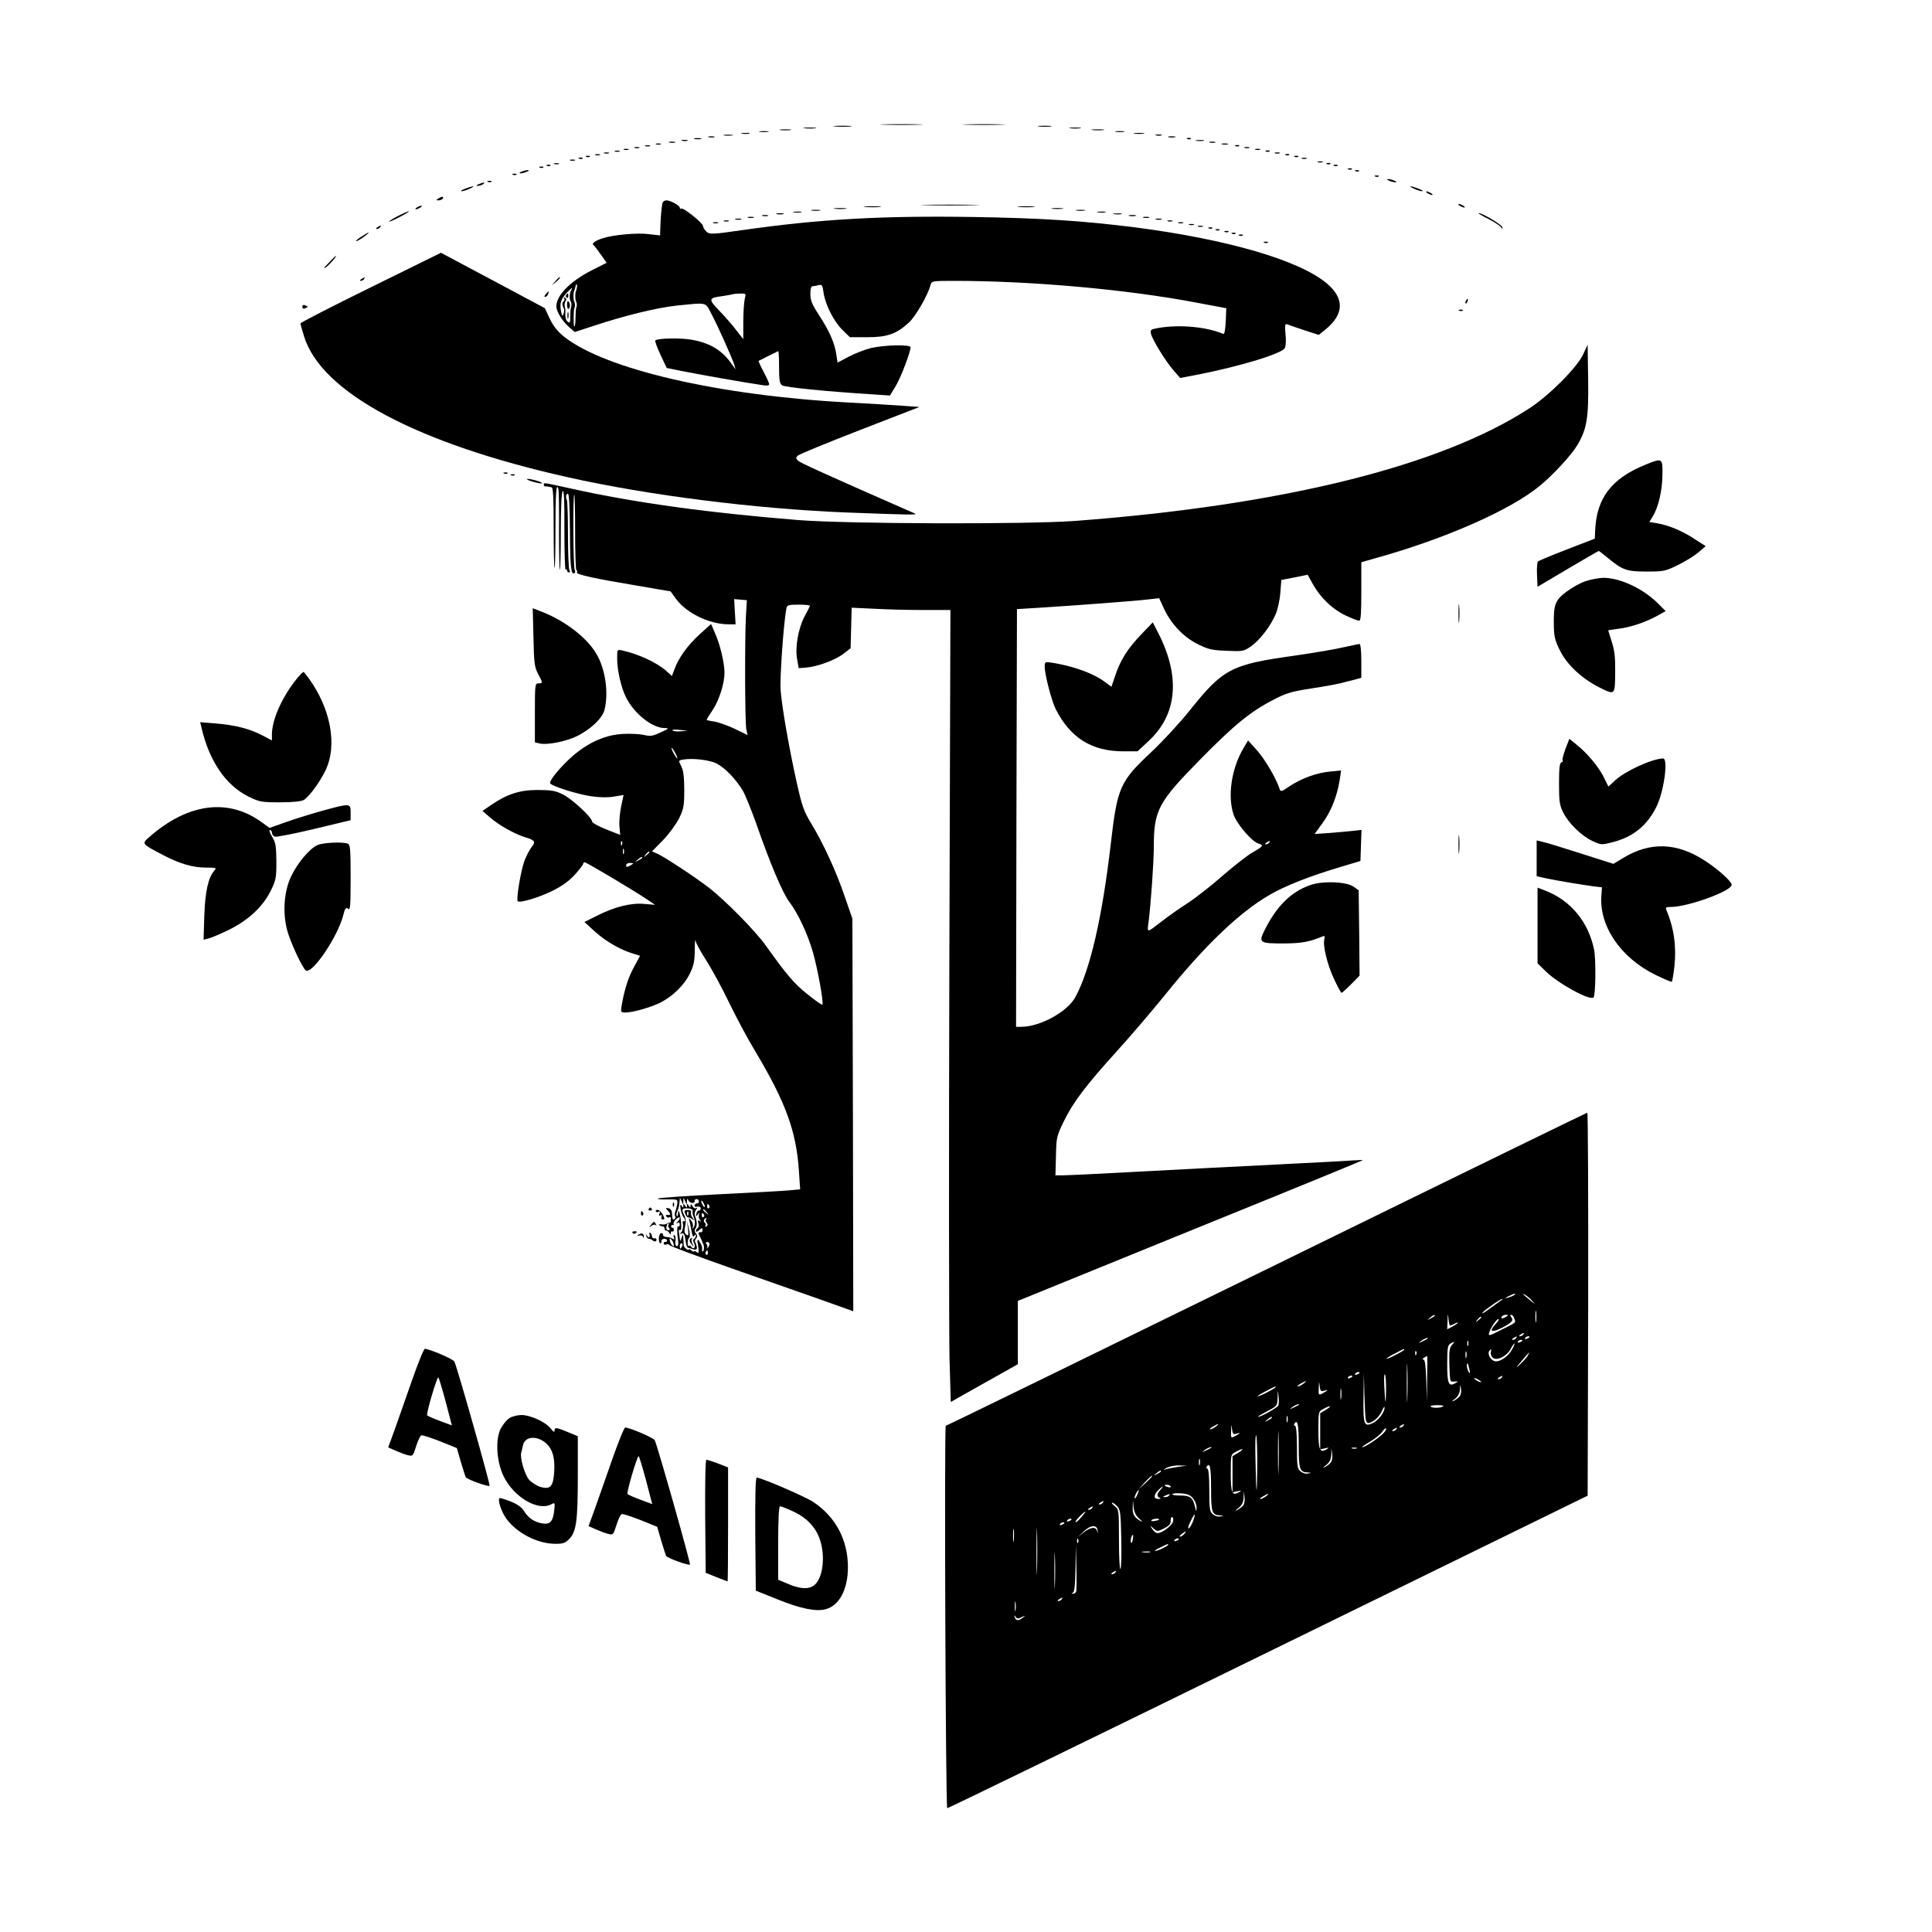 <?xml version="1.0" standalone="no"?>
<!DOCTYPE svg PUBLIC "-//W3C//DTD SVG 20010904//EN"
 "http://www.w3.org/TR/2001/REC-SVG-20010904/DTD/svg10.dtd">
<svg version="1.0" xmlns="http://www.w3.org/2000/svg"
 width="1080pt" height="1080pt" viewBox="0 0 1080 1080"
 preserveAspectRatio="xMidYMid meet">

<g transform="translate(0,1080) scale(0.1,-0.1)"
fill="#000000" stroke="none">
<path d="M4943 10103 c53 -2 141 -2 195 0 53 1 9 3 -98 3 -107 0 -151 -2 -97
-3z"/>
<path d="M5403 10103 c53 -2 141 -2 195 0 53 1 9 3 -98 3 -107 0 -151 -2 -97
-3z"/>
<path d="M4668 10093 c23 -2 61 -2 85 0 23 2 4 4 -43 4 -47 0 -66 -2 -42 -4z"/>
<path d="M5808 10093 c17 -2 47 -2 65 0 17 2 3 4 -33 4 -36 0 -50 -2 -32 -4z"/>
<path d="M4498 10083 c18 -2 45 -2 60 0 15 2 0 4 -33 4 -33 0 -45 -2 -27 -4z"/>
<path d="M5983 10083 c15 -2 39 -2 55 0 15 2 2 4 -28 4 -30 0 -43 -2 -27 -4z"/>
<path d="M4363 10073 c15 -2 39 -2 55 0 15 2 2 4 -28 4 -30 0 -43 -2 -27 -4z"/>
<path d="M6108 10073 c18 -2 45 -2 60 0 15 2 0 4 -33 4 -33 0 -45 -2 -27 -4z"/>
<path d="M4248 10063 c12 -2 32 -2 45 0 12 2 2 4 -23 4 -25 0 -35 -2 -22 -4z"/>
<path d="M6238 10063 c12 -2 32 -2 45 0 12 2 2 4 -23 4 -25 0 -35 -2 -22 -4z"/>
<path d="M4148 10053 c12 -2 30 -2 40 0 9 3 -1 5 -23 4 -22 0 -30 -2 -17 -4z"/>
<path d="M6343 10053 c15 -2 37 -2 50 0 12 2 0 4 -28 4 -27 0 -38 -2 -22 -4z"/>
<path d="M4048 10043 c12 -2 32 -2 45 0 12 2 2 4 -23 4 -25 0 -35 -2 -22 -4z"/>
<path d="M6463 10043 c9 -2 23 -2 30 0 6 3 -1 5 -18 5 -16 0 -22 -2 -12 -5z"/>
<path d="M3963 10033 c9 -2 23 -2 30 0 6 3 -1 5 -18 5 -16 0 -22 -2 -12 -5z"/>
<path d="M6533 10033 c9 -2 25 -2 35 0 9 3 1 5 -18 5 -19 0 -27 -2 -17 -5z"/>
<path d="M3883 10023 c9 -2 25 -2 35 0 9 3 1 5 -18 5 -19 0 -27 -2 -17 -5z"/>
<path d="M6638 10023 c7 -3 16 -2 19 1 4 3 -2 6 -13 5 -11 0 -14 -3 -6 -6z"/>
<path d="M3813 10013 c9 -2 23 -2 30 0 6 3 -1 5 -18 5 -16 0 -22 -2 -12 -5z"/>
<path d="M6688 10013 c12 -2 30 -2 40 0 9 3 -1 5 -23 4 -22 0 -30 -2 -17 -4z"/>
<path d="M3743 10003 c9 -2 23 -2 30 0 6 3 -1 5 -18 5 -16 0 -22 -2 -12 -5z"/>
<path d="M6763 10003 c9 -2 23 -2 30 0 6 3 -1 5 -18 5 -16 0 -22 -2 -12 -5z"/>
<path d="M3668 9993 c6 -2 18 -2 25 0 6 3 1 5 -13 5 -14 0 -19 -2 -12 -5z"/>
<path d="M6833 9993 c9 -2 23 -2 30 0 6 3 -1 5 -18 5 -16 0 -22 -2 -12 -5z"/>
<path d="M3608 9983 c6 -2 18 -2 25 0 6 3 1 5 -13 5 -14 0 -19 -2 -12 -5z"/>
<path d="M6908 9983 c7 -3 16 -2 19 1 4 3 -2 6 -13 5 -11 0 -14 -3 -6 -6z"/>
<path d="M3548 9973 c6 -2 18 -2 25 0 6 3 1 5 -13 5 -14 0 -19 -2 -12 -5z"/>
<path d="M6958 9973 c6 -2 18 -2 25 0 6 3 1 5 -13 5 -14 0 -19 -2 -12 -5z"/>
<path d="M3488 9963 c6 -2 18 -2 25 0 6 3 1 5 -13 5 -14 0 -19 -2 -12 -5z"/>
<path d="M7018 9963 c6 -2 18 -2 25 0 6 3 1 5 -13 5 -14 0 -19 -2 -12 -5z"/>
<path d="M3438 9953 c6 -2 18 -2 25 0 6 3 1 5 -13 5 -14 0 -19 -2 -12 -5z"/>
<path d="M7078 9953 c7 -3 16 -2 19 1 4 3 -2 6 -13 5 -11 0 -14 -3 -6 -6z"/>
<path d="M3378 9943 c6 -2 18 -2 25 0 6 3 1 5 -13 5 -14 0 -19 -2 -12 -5z"/>
<path d="M7128 9943 c6 -2 18 -2 25 0 6 3 1 5 -13 5 -14 0 -19 -2 -12 -5z"/>
<path d="M3328 9933 c6 -2 18 -2 25 0 6 3 1 5 -13 5 -14 0 -19 -2 -12 -5z"/>
<path d="M7188 9933 c7 -3 16 -2 19 1 4 3 -2 6 -13 5 -11 0 -14 -3 -6 -6z"/>
<path d="M3278 9923 c7 -3 16 -2 19 1 4 3 -2 6 -13 5 -11 0 -14 -3 -6 -6z"/>
<path d="M7238 9923 c7 -3 16 -2 19 1 4 3 -2 6 -13 5 -11 0 -14 -3 -6 -6z"/>
<path d="M3238 9913 c7 -3 16 -2 19 1 4 3 -2 6 -13 5 -11 0 -14 -3 -6 -6z"/>
<path d="M7278 9913 c6 -2 18 -2 25 0 6 3 1 5 -13 5 -14 0 -19 -2 -12 -5z"/>
<path d="M3188 9903 c6 -2 18 -2 25 0 6 3 1 5 -13 5 -14 0 -19 -2 -12 -5z"/>
<path d="M7368 9893 c6 -2 18 -2 25 0 6 3 1 5 -13 5 -14 0 -19 -2 -12 -5z"/>
<path d="M3098 9883 c6 -2 18 -2 25 0 6 3 1 5 -13 5 -14 0 -19 -2 -12 -5z"/>
<path d="M7418 9883 c7 -3 16 -2 19 1 4 3 -2 6 -13 5 -11 0 -14 -3 -6 -6z"/>
<path d="M3058 9873 c7 -3 16 -2 19 1 4 3 -2 6 -13 5 -11 0 -14 -3 -6 -6z"/>
<path d="M7458 9873 c7 -3 16 -2 19 1 4 3 -2 6 -13 5 -11 0 -14 -3 -6 -6z"/>
<path d="M3018 9863 c7 -3 16 -2 19 1 4 3 -2 6 -13 5 -11 0 -14 -3 -6 -6z"/>
<path d="M7538 9853 c7 -3 16 -2 19 1 4 3 -2 6 -13 5 -11 0 -14 -3 -6 -6z"/>
<path d="M2915 9840 c-13 -5 -14 -9 -5 -9 8 0 24 4 35 9 13 5 14 9 5 9 -8 0
-24 -4 -35 -9z"/>
<path d="M7578 9843 c7 -3 16 -2 19 1 4 3 -2 6 -13 5 -11 0 -14 -3 -6 -6z"/>
<path d="M2868 9823 c7 -3 16 -2 19 1 4 3 -2 6 -13 5 -11 0 -14 -3 -6 -6z"/>
<path d="M7688 9813 c7 -3 16 -2 19 1 4 3 -2 6 -13 5 -11 0 -14 -3 -6 -6z"/>
<path d="M7765 9790 c11 -5 27 -9 35 -9 9 0 8 4 -5 9 -11 5 -27 9 -35 9 -9 0
-8 -4 5 -9z"/>
<path d="M2728 9783 c7 -3 16 -2 19 1 4 3 -2 6 -13 5 -11 0 -14 -3 -6 -6z"/>
<path d="M2675 9770 c-13 -6 -15 -9 -5 -9 8 0 22 4 30 9 18 12 2 12 -25 0z"/>
<path d="M2600 9745 c-19 -7 -28 -14 -20 -14 8 0 29 6 45 14 39 17 21 18 -25
0z"/>
<path d="M7905 9745 c17 -8 37 -14 45 -14 8 0 -1 7 -20 14 -46 18 -64 17 -25
0z"/>
<path d="M7980 9720 c8 -5 20 -10 25 -10 6 0 3 5 -5 10 -8 5 -19 10 -25 10 -5
0 -3 -5 5 -10z"/>
<path d="M2450 9690 c-13 -8 -13 -10 2 -10 9 0 20 5 23 10 8 13 -5 13 -25 0z"/>
<path d="M3704 9667 c-5 -14 -12 -89 -13 -148 l-1 -35 -62 7 c-66 9 -203 -4
-259 -23 -41 -13 -63 -29 -52 -37 4 -3 23 -27 41 -53 l33 -47 -81 -41 c-121
-61 -200 -141 -200 -202 0 -30 35 -86 73 -118 l30 -26 101 33 c181 60 359 103
471 115 173 17 156 21 192 -47 36 -67 116 -247 128 -285 l7 -25 -18 25 c-55
80 -119 120 -222 140 -59 12 -196 10 -209 -3 -3 -4 10 -39 29 -80 l35 -74 79
-16 c77 -16 382 -70 457 -80 22 -4 37 -2 37 5 0 5 -14 37 -31 69 -18 33 -30
60 -28 62 2 1 27 13 54 27 28 13 52 26 55 27 3 2 5 -38 5 -88 0 -74 3 -93 17
-103 15 -11 243 -34 513 -51 l90 -6 32 53 c29 48 83 190 83 217 0 16 -144 13
-219 -4 -36 -9 -93 -31 -127 -49 l-62 -33 -7 46 c-9 64 -40 133 -97 220 -39
60 -48 82 -48 117 0 29 4 44 13 44 6 0 22 3 33 6 19 5 22 0 28 -43 10 -67 57
-160 106 -208 l41 -40 97 0 c112 0 162 18 231 80 38 34 109 156 123 213 6 21
10 22 130 22 436 0 970 -48 1358 -122 l165 -31 -3 -74 c-3 -52 -7 -73 -15 -69
-92 39 -243 53 -360 33 -45 -8 -48 -10 -43 -33 9 -35 80 -151 125 -203 l38
-44 89 17 c239 46 480 119 496 150 6 11 8 44 4 79 -4 45 -3 58 7 55 6 -3 49
-17 95 -33 l84 -27 36 29 c105 85 109 173 11 257 -153 131 -559 249 -1081 316
-288 36 -519 51 -898 57 -509 8 -862 -12 -1288 -73 -175 -25 -184 -25 -203 -9
-10 10 -19 24 -19 31 0 17 -110 105 -122 98 -4 -3 -8 -1 -8 5 0 12 -52 41 -75
41 -9 0 -18 -6 -21 -13z m-479 -474 c-2 -10 -4 -19 -5 -20 -6 -7 -5 -49 0 -58
6 -9 6 -31 0 -37 -1 -2 -2 -26 -3 -55 0 -29 -3 -50 -7 -48 -5 3 -4 96 1 103 5
7 4 28 -1 37 -6 9 -6 48 0 60 1 3 4 10 5 15 1 6 3 12 4 15 3 14 9 3 6 -12z
m-32 -15 c-10 -16 -11 -50 -3 -63 6 -9 6 -23 0 -42 -1 -5 -2 -25 -2 -46 0 -31
-3 -35 -15 -25 -8 6 -13 23 -13 37 1 14 1 29 0 34 -6 19 -5 33 2 44 6 7 4 14
-3 19 -7 4 -9 3 -5 -4 3 -6 2 -13 -3 -16 -10 -6 -9 -24 1 -41 3 -5 2 -19 -2
-30 -6 -16 -8 -13 -14 16 -8 44 -1 65 32 102 27 29 38 35 25 15z m970 -50 c-4
-18 -8 -76 -8 -129 l0 -95 -39 50 c-21 28 -64 77 -95 109 -63 65 -61 72 19 82
25 4 50 8 55 10 6 2 25 4 43 4 33 1 33 0 25 -31z"/>
<path d="M3165 9151 c-3 -5 -2 -12 3 -15 5 -3 9 1 9 9 0 17 -3 19 -12 6z"/>
<path d="M3170 9096 c0 -15 4 -25 9 -22 10 7 9 31 -2 42 -4 4 -7 -5 -7 -20z"/>
<path d="M3172 9035 c0 -16 2 -22 5 -12 2 9 2 23 0 30 -3 6 -5 -1 -5 -18z"/>
<path d="M5178 9653 c72 -2 192 -2 265 0 72 1 13 3 -133 3 -146 0 -205 -2
-132 -3z"/>
<path d="M8160 9650 c8 -5 20 -10 25 -10 6 0 3 5 -5 10 -8 5 -19 10 -25 10 -5
0 -3 -5 5 -10z"/>
<path d="M2330 9640 c-8 -5 -10 -10 -5 -10 6 0 17 5 25 10 8 5 11 10 5 10 -5
0 -17 -5 -25 -10z"/>
<path d="M4838 9643 c23 -2 59 -2 80 0 20 2 1 4 -43 4 -44 0 -61 -2 -37 -4z"/>
<path d="M5698 9643 c23 -2 59 -2 80 0 20 2 1 4 -43 4 -44 0 -61 -2 -37 -4z"/>
<path d="M4668 9633 c18 -2 45 -2 60 0 15 2 0 4 -33 4 -33 0 -45 -2 -27 -4z"/>
<path d="M5883 9633 c15 -2 39 -2 55 0 15 2 2 4 -28 4 -30 0 -43 -2 -27 -4z"/>
<path d="M4538 9623 c12 -2 32 -2 45 0 12 2 2 4 -23 4 -25 0 -35 -2 -22 -4z"/>
<path d="M6018 9623 c12 -2 32 -2 45 0 12 2 2 4 -23 4 -25 0 -35 -2 -22 -4z"/>
<path d="M2220 9590 c-30 -16 -50 -29 -45 -29 6 0 35 13 65 29 30 16 51 29 45
29 -5 0 -35 -13 -65 -29z"/>
<path d="M4438 9613 c12 -2 30 -2 40 0 9 3 -1 5 -23 4 -22 0 -30 -2 -17 -4z"/>
<path d="M6138 9613 c12 -2 30 -2 40 0 9 3 -1 5 -23 4 -22 0 -30 -2 -17 -4z"/>
<path d="M4343 9603 c9 -2 25 -2 35 0 9 3 1 5 -18 5 -19 0 -27 -2 -17 -5z"/>
<path d="M6228 9603 c12 -2 30 -2 40 0 9 3 -1 5 -23 4 -22 0 -30 -2 -17 -4z"/>
<path d="M8315 9579 c33 -17 66 -38 74 -47 10 -14 12 -14 9 -2 -4 15 -113 80
-133 79 -5 0 17 -14 50 -30z"/>
<path d="M4263 9593 c9 -2 23 -2 30 0 6 3 -1 5 -18 5 -16 0 -22 -2 -12 -5z"/>
<path d="M6313 9593 c9 -2 25 -2 35 0 9 3 1 5 -18 5 -19 0 -27 -2 -17 -5z"/>
<path d="M4183 9583 c9 -2 23 -2 30 0 6 3 -1 5 -18 5 -16 0 -22 -2 -12 -5z"/>
<path d="M6393 9583 c9 -2 23 -2 30 0 6 3 -1 5 -18 5 -16 0 -22 -2 -12 -5z"/>
<path d="M4113 9573 c9 -2 23 -2 30 0 6 3 -1 5 -18 5 -16 0 -22 -2 -12 -5z"/>
<path d="M6463 9573 c9 -2 23 -2 30 0 6 3 -1 5 -18 5 -16 0 -22 -2 -12 -5z"/>
<path d="M4048 9563 c6 -2 18 -2 25 0 6 3 1 5 -13 5 -14 0 -19 -2 -12 -5z"/>
<path d="M6528 9563 c6 -2 18 -2 25 0 6 3 1 5 -13 5 -14 0 -19 -2 -12 -5z"/>
<path d="M3988 9553 c6 -2 18 -2 25 0 6 3 1 5 -13 5 -14 0 -19 -2 -12 -5z"/>
<path d="M6588 9553 c6 -2 18 -2 25 0 6 3 1 5 -13 5 -14 0 -19 -2 -12 -5z"/>
<path d="M6648 9543 c6 -2 18 -2 25 0 6 3 1 5 -13 5 -14 0 -19 -2 -12 -5z"/>
<path d="M2110 9530 c-9 -6 -10 -10 -3 -10 6 0 15 5 18 10 8 12 4 12 -15 0z"/>
<path d="M6698 9533 c6 -2 18 -2 25 0 6 3 1 5 -13 5 -14 0 -19 -2 -12 -5z"/>
<path d="M6758 9523 c7 -3 16 -2 19 1 4 3 -2 6 -13 5 -11 0 -14 -3 -6 -6z"/>
<path d="M6798 9513 c7 -3 16 -2 19 1 4 3 -2 6 -13 5 -11 0 -14 -3 -6 -6z"/>
<path d="M6848 9503 c7 -3 16 -2 19 1 4 3 -2 6 -13 5 -11 0 -14 -3 -6 -6z"/>
<path d="M2023 9479 c-35 -22 -46 -37 -15 -20 22 13 58 40 52 41 -3 0 -20 -10
-37 -21z"/>
<path d="M6888 9493 c7 -3 16 -2 19 1 4 3 -2 6 -13 5 -11 0 -14 -3 -6 -6z"/>
<path d="M6928 9483 c7 -3 16 -2 19 1 4 3 -2 6 -13 5 -11 0 -14 -3 -6 -6z"/>
<path d="M7068 9443 c7 -3 16 -2 19 1 4 3 -2 6 -13 5 -11 0 -14 -3 -6 -6z"/>
<path d="M2073 9194 c-216 -106 -393 -197 -393 -202 0 -6 9 -38 20 -73 97
-314 633 -599 1475 -787 449 -101 1053 -177 1560 -197 340 -13 399 -14 380 -6
-513 225 -642 284 -654 296 -13 13 -13 17 -1 28 8 8 165 72 347 143 l333 129
-98 7 c-53 4 -188 12 -300 18 -727 39 -1360 186 -1589 368 -37 30 -60 59 -80
101 l-27 58 -185 99 c-102 54 -233 124 -291 155 l-105 56 -392 -193z"/>
<path d="M1835 9328 c-24 -24 -30 -33 -14 -23 23 17 65 65 56 65 -1 0 -21 -19
-42 -42z"/>
<path d="M2020 9240 c-9 -6 -10 -10 -3 -10 6 0 15 5 18 10 8 12 4 12 -15 0z"/>
<path d="M3104 9228 l-19 -23 23 19 c21 18 27 26 19 26 -2 0 -12 -10 -23 -22z"/>
<path d="M3050 9155 c-7 -9 -8 -15 -2 -15 5 0 12 7 16 15 3 8 4 15 2 15 -2 0
-9 -7 -16 -15z"/>
<path d="M8195 9119 c-4 -6 -5 -12 -2 -15 2 -3 7 2 10 11 7 17 1 20 -8 4z"/>
<path d="M1690 9085 c0 -9 6 -12 15 -9 8 4 15 7 15 9 0 2 -7 5 -15 9 -9 3 -15
0 -15 -9z"/>
<path d="M8158 9063 c7 -3 16 -2 19 1 4 3 -2 6 -13 5 -11 0 -14 -3 -6 -6z"/>
<path d="M8850 8819 c-34 -73 -189 -229 -300 -301 -497 -324 -1383 -543 -2540
-630 -273 -20 -1274 -17 -1550 5 -507 41 -921 98 -1277 178 -152 33 -143 32
-143 19 0 -5 3 -9 7 -9 5 1 11 0 16 -1 4 -1 13 -3 20 -4 9 -1 12 -53 12 -223
0 -122 2 -224 5 -227 3 -2 5 94 5 215 0 201 5 271 17 222 2 -10 4 -115 3 -235
0 -119 2 -215 5 -213 3 2 5 98 5 214 0 132 4 215 10 225 8 10 11 -51 10 -214
0 -126 3 -226 7 -224 5 3 8 0 8 -5 0 -6 5 -11 11 -11 6 0 7 5 2 13 -4 6 -8 95
-8 197 0 102 -3 190 -6 195 -8 16 -5 35 6 35 6 0 10 -76 11 -207 1 -201 6
-249 25 -237 5 3 6 11 2 17 -9 13 -11 417 -3 422 3 2 5 -91 5 -207 0 -115 3
-212 7 -215 5 -2 6 -8 3 -13 -7 -11 103 -35 337 -74 l187 -32 30 -42 c58 -79
187 -142 294 -142 l39 0 -4 70 -4 71 36 -3 35 -3 -5 -85 c-7 -124 -6 -600 2
-637 l7 -32 -74 36 c-41 19 -92 37 -115 40 -22 3 -40 7 -40 9 0 3 16 28 35 57
36 55 65 147 65 207 0 53 -25 159 -52 218 l-23 54 -64 -58 c-67 -61 -119 -133
-141 -196 l-14 -37 -33 30 c-53 46 -154 93 -245 113 -28 6 -28 6 -28 -46 0
-66 23 -166 51 -219 46 -90 146 -169 215 -169 26 0 24 -3 -23 -24 -44 -21 -57
-23 -95 -14 -23 5 -78 8 -122 5 -130 -9 -252 -81 -367 -218 -26 -31 -38 -54
-33 -59 18 -18 154 -60 228 -71 49 -7 93 -8 128 -2 l54 9 -14 -65 c-7 -36 -12
-87 -9 -112 l4 -46 -79 31 c-43 17 -78 37 -78 43 0 23 -114 129 -165 153 -41
20 -65 24 -140 24 -100 0 -171 -23 -261 -85 l-47 -32 44 -38 c50 -43 134 -90
194 -109 56 -17 61 -25 37 -55 -12 -15 -30 -50 -41 -79 -20 -55 -46 -214 -37
-224 12 -11 120 21 196 59 54 27 93 56 124 90 25 28 46 55 46 60 0 5 4 9 8 9
10 0 267 -153 342 -203 l52 -35 -59 5 c-74 7 -164 -15 -262 -64 l-74 -37 57
-52 c60 -55 145 -104 213 -124 l41 -13 -33 -61 c-32 -57 -55 -129 -70 -218 -6
-36 -4 -38 21 -38 41 0 143 29 197 56 69 36 132 97 163 161 22 45 27 69 28
131 0 43 2 66 4 54 2 -13 28 -61 57 -106 30 -46 88 -152 129 -237 41 -85 107
-208 147 -274 171 -286 231 -450 245 -671 l7 -102 -59 -6 c-32 -3 -210 -13
-394 -22 -184 -9 -338 -20 -343 -24 -4 -3 20 -6 53 -5 58 1 59 1 56 -24 -2
-14 -7 -34 -11 -43 -4 -9 -4 -21 -1 -27 4 -5 2 -12 -4 -16 -10 -6 -11 -3 -14
37 0 12 -9 22 -19 24 -18 2 -18 2 -1 -17 16 -17 13 -24 -9 -20 -5 1 -6 -3 -2
-9 3 -6 11 -8 16 -5 5 4 9 1 9 -4 0 -6 0 -14 0 -18 0 -5 -3 -8 -7 -8 -5 0 -12
-3 -18 -6 -5 -4 -18 -5 -28 -3 -11 1 -16 -1 -12 -4 4 -4 12 -7 18 -7 7 0 12
-6 12 -12 0 -7 4 -13 9 -12 5 0 13 -5 17 -13 7 -10 9 -10 9 0 0 7 4 11 8 8 5
-3 9 1 9 9 0 8 -4 13 -8 12 -4 -1 -7 3 -7 8 0 6 4 9 10 7 5 -1 7 2 4 6 -3 5 3
17 14 27 22 20 28 7 8 -14 -10 -11 -10 -13 0 -7 7 5 12 1 12 -9 0 -9 -4 -14
-9 -11 -7 5 -7 -37 0 -81 3 -20 -2 -34 -10 -28 -5 3 -8 16 -5 30 2 13 0 26 -6
30 -6 4 -7 -1 -3 -11 5 -13 3 -15 -8 -8 -8 5 -23 9 -34 9 -11 1 -19 6 -18 11
1 6 -4 11 -10 11 -7 0 -13 -13 -14 -29 0 -15 3 -28 8 -28 5 0 8 5 7 12 -2 7 5
12 15 13 9 0 17 -4 16 -10 -1 -5 -5 -9 -10 -7 -5 1 -9 -3 -9 -9 0 -6 6 -9 14
-6 8 3 16 2 18 -3 2 -5 152 -61 333 -125 182 -64 412 -145 513 -180 l182 -65
-2 1098 -3 1097 -43 124 c-48 141 -119 296 -188 409 -40 67 -51 96 -80 227
-42 189 -82 416 -90 514 -6 65 17 384 32 459 4 20 10 22 70 22 36 0 64 -3 62
-7 -2 -5 -15 -31 -31 -60 -35 -68 -53 -172 -41 -238 l9 -50 40 3 c63 5 162 41
208 76 l42 32 3 113 3 114 127 -6 c70 -4 194 -7 276 -7 l149 0 -6 -1972 c-3
-1085 -2 -2081 1 -2214 l7 -241 188 106 187 105 0 177 0 177 123 50 c67 27
500 203 961 391 462 187 841 343 843 345 2 2 -15 2 -39 0 -24 -2 -225 -13
-448 -24 -223 -11 -571 -29 -773 -40 -203 -11 -388 -20 -413 -20 l-44 0 3 108
c2 103 4 111 43 192 51 106 126 205 294 390 73 80 196 224 274 320 222 276
417 462 584 558 84 49 215 101 380 151 l127 38 3 87 3 87 -43 -5 c-24 -3 -83
-8 -131 -12 l-88 -6 44 61 c47 63 82 151 96 241 l8 53 -61 -6 c-77 -7 -160
-38 -227 -82 -43 -30 -51 -32 -55 -17 -19 59 -81 165 -125 215 l-52 58 -25
-42 c-68 -114 -91 -269 -56 -373 19 -54 104 -153 140 -162 31 -8 25 -16 -39
-52 -28 -17 -101 -74 -162 -127 -60 -53 -148 -122 -195 -153 -47 -30 -112 -76
-145 -102 -87 -67 -83 -67 -74 -2 12 95 29 333 29 419 0 202 24 248 254 482
195 199 286 273 414 339 71 37 100 46 209 63 69 10 143 24 164 29 22 6 57 15
79 20 l40 11 0 94 c0 54 -4 95 -10 95 -5 0 -47 -9 -93 -19 -45 -11 -167 -31
-269 -46 -354 -49 -401 -73 -586 -305 -55 -69 -153 -175 -218 -236 -173 -162
-188 -196 -224 -507 -48 -414 -115 -706 -198 -860 -44 -83 -198 -167 -304
-167 l-28 0 2 1168 3 1167 115 7 c207 13 554 39 617 47 l63 7 29 -63 c40 -84
109 -156 189 -195 56 -28 78 -33 159 -36 90 -4 95 -3 135 24 49 34 109 111
138 178 12 27 24 79 27 121 l6 73 73 14 74 15 30 -54 c43 -76 109 -139 183
-174 34 -16 68 -29 75 -29 9 0 12 39 12 164 l0 163 63 18 c397 109 771 273
937 411 73 60 176 172 207 225 54 91 64 150 61 369 l-3 193 -25 -54z m-5044
-2107 c-21 -2 -42 0 -47 5 -4 4 13 6 39 3 l47 -5 -39 -3z m-31 -122 c9 -16 13
-30 11 -30 -3 0 -12 14 -21 30 -9 17 -13 30 -11 30 3 0 12 -13 21 -30z m231
-58 c47 -24 110 -90 147 -153 14 -24 46 -105 73 -179 80 -230 150 -395 188
-444 47 -62 100 -175 130 -278 26 -90 62 -286 53 -294 -3 -3 -40 23 -83 58
-75 60 -112 103 -233 272 -60 84 -224 250 -316 322 -75 58 -238 166 -285 189
l-35 16 61 62 c33 34 73 89 90 122 26 54 29 70 29 160 0 73 -5 109 -17 132
-16 32 -16 32 11 37 54 9 147 -2 187 -22z m-529 -454 c-3 -8 -6 -5 -6 6 -1 11
2 17 5 13 3 -3 4 -12 1 -19z m3618 12 c-3 -5 -12 -10 -18 -10 -7 0 -6 4 3 10
19 12 23 12 15 0z m-3608 -62 c-3 -7 -5 -2 -5 12 0 14 2 19 5 13 2 -7 2 -19 0
-25z m143 8 c0 -2 -8 -10 -17 -17 -16 -13 -17 -12 -4 4 13 16 21 21 21 13z
m-40 -31 c0 -2 -10 -9 -22 -15 -22 -11 -22 -10 -4 4 21 17 26 19 26 11z m-50
-32 c0 -1 -9 -7 -20 -13 -15 -8 -20 -8 -20 3 0 7 9 13 20 13 11 0 20 -1 20 -3z
m280 -1888 l1 20 9 -20 9 -20 1 20 c1 16 3 17 8 5 8 -17 38 -20 35 -4 -1 6 4
11 11 11 7 0 13 -6 13 -13 0 -7 -5 -12 -10 -11 -5 1 -11 -3 -14 -10 -3 -7 3
-11 15 -8 11 2 19 -2 19 -10 0 -8 -5 -13 -11 -12 -5 1 -11 -7 -13 -18 -4 -17
-2 -18 7 -5 10 13 11 13 7 -1 -3 -9 0 -22 6 -29 9 -10 9 -11 -2 -5 -10 6 -12
2 -7 -13 4 -11 2 -23 -4 -27 -5 -3 -10 -11 -10 -17 0 -6 8 -4 18 5 15 14 19
14 19 3 0 -8 -3 -15 -6 -14 -18 2 -20 -4 -9 -24 7 -13 13 -26 14 -30 1 -5 2
-9 4 -10 7 -9 7 -39 0 -43 -5 -3 -7 3 -5 12 1 10 -3 24 -9 32 -6 8 -10 16 -8
18 1 1 -1 2 -5 1 -5 -2 -6 -7 -4 -13 2 -5 4 -22 6 -38 2 -22 0 -25 -11 -16 -8
6 -14 8 -14 4 0 -4 -7 -2 -15 5 -8 7 -15 9 -15 5 0 -4 -7 -2 -15 5 -8 6 -14
15 -13 18 0 4 -1 21 -2 37 -2 30 -2 30 -10 5 -7 -21 -8 -22 -10 -5 -1 11 -3
28 -5 38 -2 9 1 14 7 11 6 -4 8 12 5 46 -5 50 -17 82 -17 45 0 -10 -3 -16 -6
-12 -4 3 -3 14 1 24 9 20 11 28 14 58 l2 20 9 -20 9 -20 1 20z m120 -30 c0 -5
-5 -3 -10 5 -5 8 -10 20 -10 25 0 6 5 3 10 -5 5 -8 10 -19 10 -25z m25 6 c3
-5 2 -12 -3 -15 -5 -3 -9 1 -9 9 0 17 3 19 12 6z m-14 -38 c13 -16 12 -17 -3
-4 -17 13 -22 21 -14 21 2 0 10 -8 17 -17z m-16 -12 c3 -5 2 -12 -3 -15 -5 -3
-9 1 -9 9 0 17 3 19 12 6z m12 -28 c-4 -3 -2 -12 4 -19 7 -8 6 -14 -2 -20 -7
-4 -9 -3 -5 4 3 6 2 13 -4 17 -10 6 -5 25 7 25 4 0 3 -3 0 -7z m-210 -30 c-4
-3 -2 -11 3 -18 7 -8 5 -12 -4 -12 -8 0 -12 7 -11 16 5 22 4 21 12 21 3 0 3
-3 0 -7z m29 -109 c2 -12 0 -14 -9 -5 -6 6 -12 18 -13 27 -2 12 0 14 9 5 6 -6
12 -18 13 -27z m200 0 c-1 -8 -6 -17 -12 -21 -5 -4 -6 -4 -2 1 4 5 3 14 -2 21
-7 8 -5 12 4 12 8 0 13 -6 12 -13z m-152 -9 c-4 -8 -8 -15 -10 -15 -2 0 -4 7
-4 15 0 8 4 15 10 15 5 0 7 -7 4 -15z m143 -40 c0 -8 -4 -12 -9 -9 -5 3 -6 10
-3 15 9 13 12 11 12 -6z"/>
<path d="M3805 4040 c4 -19 10 -39 16 -44 11 -12 12 -29 0 -22 -4 3 -6 -6 -3
-19 2 -14 -2 -33 -9 -42 -10 -12 -10 -15 -1 -9 14 8 21 -6 26 -50 2 -16 8 -30
15 -30 6 -1 12 -2 14 -4 1 -1 10 -3 19 -5 12 -2 15 3 13 17 -3 12 -7 23 -10
26 -2 3 0 11 6 19 9 10 8 17 -1 28 -8 10 -9 19 -2 28 10 13 9 41 -3 70 -4 10
-2 24 6 34 8 10 9 14 2 10 -7 -4 -16 0 -22 10 -8 14 -10 15 -11 3 0 -13 -1
-13 -10 0 -9 13 -10 13 -10 0 0 -13 -1 -13 -10 0 -9 13 -10 13 -10 0 0 -13 -1
-13 -10 0 -8 11 -9 5 -5 -20z m67 -10 c-2 -7 0 -20 4 -29 11 -25 11 -49 1 -63
-6 -10 -7 -9 -4 4 3 9 -1 24 -9 35 -14 17 -15 17 -10 -2 3 -11 8 -37 12 -58 5
-27 9 -35 15 -25 6 9 9 9 9 1 0 -6 -5 -15 -10 -18 -7 -4 -7 -12 0 -25 11 -20
-3 -39 -15 -20 -4 6 -10 8 -14 6 -10 -7 -9 38 2 45 5 4 4 25 -2 50 l-11 44 6
-44 c4 -37 3 -42 -10 -32 -10 8 -12 21 -6 47 6 24 4 44 -5 61 -17 33 -13 40
22 38 17 -1 27 -7 25 -15z"/>
<path d="M3830 4016 c4 -12 11 -21 16 -21 5 0 16 -4 24 -10 13 -8 13 -7 1 8
-7 9 -11 23 -8 30 3 8 -3 13 -18 13 -19 0 -22 -4 -15 -20z m17 -8 c-3 -8 -6
-5 -6 6 -1 11 2 17 5 13 3 -3 4 -12 1 -19z"/>
<path d="M3856 3871 c-3 -4 1 -17 10 -27 14 -18 15 -18 5 2 -6 12 -7 24 -4 28
3 3 4 6 0 6 -3 0 -8 -4 -11 -9z"/>
<path d="M9200 8203 c-192 -77 -276 -188 -283 -371 l-2 -43 -155 -60 c-85 -33
-158 -63 -163 -68 -4 -4 -7 -38 -5 -74 l3 -67 169 100 c93 55 171 100 173 100
2 0 25 -17 51 -39 82 -68 105 -76 217 -76 96 0 104 2 176 37 41 20 92 52 114
71 l40 34 -64 41 c-69 45 -143 76 -209 87 l-42 7 19 31 c31 51 53 142 54 230
2 97 0 98 -93 60z"/>
<path d="M2818 8153 c7 -3 16 -2 19 1 4 3 -2 6 -13 5 -11 0 -14 -3 -6 -6z"/>
<path d="M2858 8143 c7 -3 16 -2 19 1 4 3 -2 6 -13 5 -11 0 -14 -3 -6 -6z"/>
<path d="M2945 8121 c11 -10 85 -29 85 -22 0 4 -20 12 -45 18 -25 6 -43 8 -40
4z"/>
<path d="M8863 7551 c-28 -9 -76 -36 -107 -59 -63 -48 -72 -71 -70 -190 1 -60
7 -84 33 -136 40 -82 123 -159 222 -209 89 -44 87 -46 88 95 1 70 -4 114 -19
160 -11 34 -20 64 -20 64 0 1 25 5 56 9 68 8 148 35 215 71 l50 28 -38 38
c-84 86 -215 148 -310 148 -26 -1 -71 -9 -100 -19z"/>
<path d="M8153 7370 c0 -47 2 -66 4 -42 2 23 2 61 0 85 -2 23 -4 4 -4 -43z"/>
<path d="M2982 7238 c3 -146 6 -167 26 -205 27 -51 27 -53 2 -53 -19 0 -20 -7
-20 -165 l0 -165 27 -6 c40 -10 147 11 206 40 80 39 147 103 157 151 23 97 3
227 -46 310 -53 90 -173 183 -302 234 l-54 21 4 -162z"/>
<path d="M6379 7253 c-75 -78 -115 -141 -145 -230 l-21 -62 -34 25 c-64 49
-176 90 -296 109 -42 7 -43 6 -43 -22 0 -44 38 -189 61 -236 82 -162 202 -237
379 -237 l79 0 60 56 c161 148 181 357 58 601 l-33 64 -65 -68z"/>
<path d="M1645 6988 c-76 -101 -125 -217 -125 -294 l0 -33 -57 30 c-73 37
-151 56 -259 65 l-85 7 7 -29 c43 -188 136 -324 263 -387 62 -30 72 -32 176
-32 72 0 118 5 133 13 34 20 108 125 132 190 57 150 4 361 -131 525 -3 5 -28
-20 -54 -55z"/>
<path d="M8751 6614 c-11 -31 -19 -60 -16 -64 3 -5 -1 -10 -7 -12 -10 -4 -13
-36 -13 -119 0 -98 3 -120 23 -160 30 -61 101 -130 163 -160 51 -23 51 -23
117 -6 113 30 188 91 241 196 42 82 68 271 38 271 -58 0 -213 -70 -269 -123
l-37 -34 -26 53 c-28 57 -94 136 -154 183 l-38 31 -22 -56z"/>
<path d="M1810 6270 c-58 -16 -150 -44 -204 -63 l-99 -35 -46 33 c-187 135
-412 104 -625 -83 -45 -39 -46 -38 74 -101 95 -50 168 -71 243 -71 56 0 59 -1
45 -17 -34 -39 -51 -116 -56 -252 l-4 -134 28 7 c16 4 66 25 111 47 109 53
192 130 235 217 31 62 33 73 33 167 -1 87 -4 105 -24 138 -13 20 -18 37 -12
37 6 0 11 -7 11 -15 0 -9 7 -18 16 -22 8 -3 107 16 220 43 l204 49 0 43 c0 52
-3 52 -150 12z"/>
<path d="M8153 6080 c0 -47 2 -66 4 -42 2 23 2 61 0 85 -2 23 -4 4 -4 -43z"/>
<path d="M8590 6002 l0 -100 53 -12 c56 -12 194 -35 267 -45 l45 -5 -3 -44
c-14 -171 106 -349 301 -445 49 -24 90 -41 93 -39 2 3 9 41 14 85 12 111 -2
215 -45 316 -6 14 -2 17 26 17 97 1 339 89 339 124 0 19 -78 89 -152 136 -153
100 -303 105 -451 16 l-58 -35 -182 58 c-100 32 -197 62 -214 65 l-33 8 0
-100z"/>
<path d="M1775 6076 c-44 -19 -113 -101 -148 -176 -39 -82 -48 -200 -22 -299
17 -66 86 -214 105 -226 36 -22 181 193 210 313 9 36 14 41 26 32 12 -11 14
13 14 173 0 159 -2 186 -16 191 -28 11 -138 6 -169 -8z"/>
<path d="M7323 5852 c-106 -38 -184 -115 -250 -244 -40 -79 -36 -82 107 -82
96 1 141 9 212 39 13 5 15 2 11 -15 -9 -35 16 -141 54 -222 20 -43 39 -78 42
-78 4 0 28 22 54 48 l47 48 -2 238 -3 239 -26 19 c-39 30 -176 35 -246 10z"/>
<path d="M8595 5626 l0 -211 46 -45 c70 -69 247 -165 267 -146 12 13 14 212 3
268 -32 154 -129 272 -267 327 l-49 19 0 -212z"/>
<path d="M7081 3705 c-982 -481 -1789 -875 -1794 -875 -9 0 -1 -2129 8 -2138
2 -2 808 390 1792 872 l1788 875 3 1070 c1 589 -1 1071 -5 1071 -5 -1 -811
-394 -1792 -875z m1384 -144 c-6 -5 -21 -11 -35 -15 -21 -5 -20 -3 5 9 35 17
42 18 30 6z m100 -33 c19 -22 19 -22 -10 2 -48 40 -51 43 -30 32 11 -6 29 -21
40 -34z m-179 -1 c-10 -7 -39 -28 -65 -47 -25 -19 -40 -27 -33 -17 15 17 101
77 111 76 3 0 -2 -6 -13 -12z m201 -114 c-2 -16 -4 -3 -4 27 0 30 2 43 4 28 2
-16 2 -40 0 -55z m-481 -23 c3 0 14 5 25 10 10 6 19 8 19 6 0 -3 -13 -12 -30
-21 l-30 -16 2 48 c1 44 2 45 5 11 2 -21 6 -38 9 -38z m-86 55 c0 -2 -10 -9
-22 -15 -22 -11 -22 -10 -4 4 21 17 26 19 26 11z m400 -5 c-20 -13 -33 -13
-25 0 3 6 14 10 23 10 15 0 15 -2 2 -10z m45 -11 c8 -25 15 -19 -73 -63 -71
-36 -73 -36 -67 -14 9 29 46 81 52 74 3 -2 -4 -15 -16 -27 -39 -42 -25 -51 32
-23 59 30 70 43 55 61 -7 9 -7 13 0 13 6 0 14 -9 17 -21z m-185 7 c0 -2 -8
-10 -17 -17 -16 -13 -17 -12 -4 4 13 16 21 21 21 13z m235 -96 c-3 -5 -12 -10
-18 -10 -7 0 -6 4 3 10 19 12 23 12 15 0z m-40 -20 c-3 -5 -12 -10 -18 -10 -7
0 -6 4 3 10 19 12 23 12 15 0z m75 6 c0 -2 -7 -7 -16 -10 -8 -3 -12 -2 -9 4 6
10 25 14 25 6z m-571 -10 c-2 -2 -15 -9 -29 -15 -24 -11 -24 -11 -6 3 16 13
49 24 35 12z m228 -38 c-3 -7 -5 -2 -5 12 0 14 2 19 5 13 2 -7 2 -19 0 -25z
m303 28 c0 -2 -7 -7 -16 -10 -8 -3 -12 -2 -9 4 6 10 25 14 25 6z m-394 -25
c-14 -15 -16 -35 -14 -112 3 -94 3 -94 28 -92 22 2 23 1 7 -8 -39 -23 -47 -6
-47 105 0 89 3 107 18 115 25 15 27 13 8 -8z m339 -20 c-19 -38 -62 -71 -92
-71 -28 0 -54 43 -35 62 8 8 10 6 6 -9 -3 -11 2 -25 11 -33 23 -19 79 9 100
50 8 16 18 30 21 30 2 0 -2 -13 -11 -29z m-605 -6 c0 -2 -22 -16 -50 -30 -27
-14 -50 -23 -50 -20 0 2 21 16 48 29 53 28 52 28 52 21z m67 -27 c-3 -8 -6 -5
-6 6 -1 11 2 17 5 13 3 -3 4 -12 1 -19z m280 -15 c-3 -10 -5 -4 -5 12 0 17 2
24 5 18 2 -7 2 -21 0 -30z m-330 -230 c-1 -49 -3 -9 -3 87 0 96 2 136 3 88 2
-49 2 -127 0 -175z m674 240 c-5 -10 -24 -31 -42 -48 -29 -27 -29 -25 7 17 42
51 50 58 35 31z m-563 -130 l-2 -128 -3 118 c-3 83 -7 117 -16 117 -8 0 -6 4
3 10 8 5 16 10 18 10 1 0 1 -57 0 -127z m236 52 c5 -22 4 -26 -4 -15 -5 8 -10
24 -10 34 0 26 6 18 14 -19z m-614 -19 c0 -2 -7 -7 -16 -10 -8 -3 -12 -2 -9 4
6 10 25 14 25 6z m148 -101 c-1 -90 -5 -76 -10 32 -2 40 0 67 4 60 4 -7 7 -48
6 -92z m-113 -162 c4 -16 10 -21 23 -16 28 10 54 36 68 68 7 17 13 24 14 17 0
-26 -34 -71 -64 -86 -51 -25 -56 -11 -54 143 l2 136 3 -120 c2 -66 5 -130 8
-142z m-75 243 c0 -2 -7 -7 -16 -10 -8 -3 -12 -2 -9 4 6 10 25 14 25 6z m835
-6 c-3 -5 -12 -10 -18 -10 -7 0 -6 4 3 10 19 12 23 12 15 0z m-115 -26 c0 -2
-9 0 -20 6 -11 6 -20 13 -20 16 0 2 9 0 20 -6 11 -6 20 -13 20 -16z m-994 -9
c-11 -8 -25 -15 -30 -15 -6 1 0 7 14 15 32 19 40 18 16 0z m117 -39 c26 8 21
2 -10 -15 -22 -11 -23 -10 -21 31 1 38 2 39 5 10 4 -29 7 -32 26 -26z m756
-32 c-7 -8 -22 -20 -33 -25 -13 -6 -11 -2 7 11 18 15 27 32 28 53 2 31 2 31 6
4 3 -16 -1 -35 -8 -43z m-1029 51 c0 -2 -22 -16 -50 -30 -27 -14 -50 -23 -50
-20 0 2 21 16 48 29 53 28 52 28 52 21z m367 -62 c-2 -16 -4 -5 -4 22 0 28 2
40 4 28 2 -13 2 -35 0 -50z m-351 -39 c-5 -13 -97 -65 -113 -64 -4 1 18 14 50
31 57 29 57 30 59 77 1 45 2 45 5 8 3 -21 2 -44 -1 -52z m113 2 c-2 -2 -15 -9
-29 -15 -24 -11 -24 -11 -6 3 16 13 49 24 35 12z m808 -8 c-16 -10 -64 -10
-70 0 -3 4 15 7 38 7 24 0 39 -3 32 -7z m-654 -18 l-33 -20 0 -101 0 -101 28
6 c22 5 24 4 9 -5 -39 -23 -47 -6 -47 105 0 105 0 105 28 120 40 22 52 19 15
-4z m-216 -67 c-3 -10 -5 -4 -5 12 0 17 2 24 5 18 2 -7 2 -21 0 -30z m-87 22
c0 -2 -10 -9 -22 -15 -22 -11 -22 -10 -4 4 21 17 26 19 26 11z m37 -292 c-1
-54 -3 -10 -3 97 0 107 2 151 3 98 2 -54 2 -142 0 -195z m113 139 c0 -137 5
-151 50 -153 24 -2 24 -2 2 -6 -14 -3 -32 3 -43 13 -17 15 -19 31 -19 136 0
76 -4 118 -11 118 -5 0 -7 5 -4 10 18 30 25 -2 25 -118z m-464 103 c-11 -8
-25 -15 -30 -15 -6 1 0 7 14 15 32 19 40 18 16 0z m117 -39 c26 8 21 2 -10
-15 -22 -11 -23 -10 -21 31 1 38 2 39 5 10 4 -29 7 -32 26 -26z m932 44 c-3
-5 -12 -10 -18 -10 -7 0 -6 4 3 10 19 12 23 12 15 0z m-111 -41 c-22 -25 -103
-79 -118 -79 -6 0 13 14 41 30 29 17 60 42 69 55 9 14 19 23 22 20 3 -3 -3
-15 -14 -26z m71 21 c-3 -5 -12 -10 -18 -10 -7 0 -6 4 3 10 19 12 23 12 15 0z
m-777 -215 c-2 -184 -6 -161 -10 57 -2 75 0 131 4 125 4 -7 7 -88 6 -182z
m-259 111 c-2 -2 -15 -9 -29 -15 -24 -11 -24 -11 -6 3 16 13 49 24 35 12z
m814 -3 c-7 -2 -19 -2 -25 0 -7 3 -2 5 12 5 14 0 19 -2 13 -5z m-660 -23 l-33
-20 0 -101 0 -101 28 6 c22 5 24 4 9 -5 -39 -23 -47 -6 -47 105 0 105 0 105
28 120 40 22 52 19 15 -4z m516 -56 c-7 -8 -22 -20 -33 -25 -13 -6 -11 -2 7
11 20 16 27 31 29 58 l1 37 4 -33 c3 -18 -1 -40 -8 -48z m-732 -11 c-3 -10 -5
-4 -5 12 0 17 2 24 5 18 2 -7 2 -21 0 -30z m-122 -13 c-27 -4 -59 -10 -70 -14
-13 -5 -11 -2 5 8 14 8 45 15 70 14 l45 -1 -50 -7z m185 -118 c0 -137 5 -151
50 -153 24 -2 24 -2 2 -6 -14 -3 -32 3 -43 13 -17 15 -19 31 -19 136 0 76 -4
118 -11 118 -5 0 -7 5 -4 10 18 30 25 -2 25 -118z m-280 93 c0 -2 -10 -9 -22
-15 -22 -11 -22 -10 -4 4 21 17 26 19 26 11z m-50 -28 c0 -2 -17 -19 -37 -38
l-38 -34 34 38 c33 34 41 42 41 34z m104 -56 c4 -5 -3 -7 -14 -4 -23 6 -26 13
-6 13 8 0 17 -4 20 -9z m-57 -19 c-20 -22 -22 -38 -4 -45 7 -3 6 -6 -5 -6 -28
-2 -31 19 -7 45 26 28 40 33 16 6z m-129 -27 c-6 -14 -13 -23 -15 -21 -5 5 15
46 22 46 3 0 -1 -11 -7 -25z m312 -22 c11 -14 20 -37 19 -52 -1 -24 -2 -23 -9
6 -12 52 -27 63 -82 63 -27 0 -47 3 -44 8 2 4 25 6 50 4 35 -3 51 -10 66 -29z
m279 -39 c-7 -8 -22 -20 -33 -25 -13 -6 -11 -2 7 11 20 16 27 31 29 58 l1 37
4 -33 c3 -18 -1 -40 -8 -48z m-414 56 c-3 -5 -14 -10 -23 -9 -14 0 -13 2 3 9
27 11 27 11 20 0z m541 -5 c-11 -8 -25 -15 -30 -15 -6 1 0 7 14 15 32 19 40
18 16 0z m-911 -35 c-3 -5 -12 -10 -18 -10 -7 0 -6 4 3 10 19 12 23 12 15 0z
m203 -89 c15 -13 20 -20 12 -16 -38 20 -50 39 -48 79 l1 41 4 -40 c3 -28 12
-47 31 -64z m-122 68 c17 -18 19 -40 22 -181 2 -88 0 -164 -5 -169 -4 -4 -8
69 -8 162 0 167 0 171 -24 190 -13 10 -19 19 -14 19 6 0 18 -9 29 -21z m-141
-9 c-3 -5 -12 -10 -18 -10 -7 0 -6 4 3 10 19 12 23 12 15 0z m-62 -53 c-15
-18 -29 -30 -31 -25 -3 6 46 57 56 58 2 0 -9 -15 -25 -33z m626 -21 c-7 -19
-18 -37 -24 -40 -6 -2 -2 15 10 39 24 50 32 51 14 1z m-872 -273 c-1 -59 -3
-13 -3 102 0 116 2 164 3 108 2 -56 2 -151 0 -210z m761 275 c-3 -24 -60 -68
-87 -68 -9 0 -22 10 -30 23 -14 22 -14 22 7 3 20 -18 22 -18 59 0 28 14 38 25
37 42 0 12 3 22 8 22 5 0 8 -10 6 -22z m-568 8 c0 -2 -7 -7 -16 -10 -8 -3 -12
-2 -9 4 6 10 25 14 25 6z m490 0 c0 -2 -11 -6 -25 -8 -13 -3 -22 -1 -19 3 5 9
44 13 44 5z m-530 -20 c0 -2 -7 -7 -16 -10 -8 -3 -12 -2 -9 4 6 10 25 14 25 6z
m-283 -98 c-2 -18 -4 -6 -4 27 0 33 2 48 4 33 2 -15 2 -42 0 -60z m469 54 c1
-18 1 -19 -3 -2 -6 27 -35 25 -75 -6 l-33 -26 33 31 c39 38 76 39 78 3z m484
-17 c-7 -8 -17 -15 -23 -15 -6 0 -2 7 9 15 25 19 30 19 14 0z m-288 -32 c-3
-16 -7 -22 -10 -15 -4 13 4 42 11 42 2 0 2 -12 -1 -27z m-305 -15 c-3 -8 -6
-5 -6 6 -1 11 2 17 5 13 3 -3 4 -12 1 -19z m563 18 c0 -2 -7 -7 -16 -10 -8 -3
-12 -2 -9 4 6 10 25 14 25 6z m-693 -258 c-1 -46 -3 -9 -3 82 0 91 2 128 3 83
2 -46 2 -120 0 -165z m633 227 c0 -7 -57 -35 -72 -35 -7 0 5 9 27 19 48 23 45
22 45 16z m-514 -262 c-3 -7 -11 -13 -18 -12 -10 0 -10 2 0 6 8 3 13 42 14
136 l2 132 3 -124 c2 -69 1 -131 -1 -138z m412 220 c-10 -2 -28 -2 -40 0 -13
2 -5 4 17 4 22 1 32 -1 23 -4z m-193 -113 c-3 -5 -12 -10 -18 -10 -7 0 -6 4 3
10 19 12 23 12 15 0z m-300 -150 c-3 -5 -12 -10 -18 -10 -7 0 -6 4 3 10 19 12
23 12 15 0z m-258 -62 c-2 -13 -4 -3 -4 22 0 25 2 35 4 23 2 -13 2 -33 0 -45z
m34 -38 c23 11 23 10 4 -5 -22 -17 -37 -15 -43 6 -3 11 -2 12 6 0 7 -10 14
-11 33 -1z"/>
<path d="M3761 4064 c0 -11 3 -14 6 -6 3 7 2 16 -1 19 -3 4 -6 -2 -5 -13z"/>
<path d="M3626 4042 c-3 -5 1 -9 9 -9 8 0 12 4 9 9 -3 4 -7 8 -9 8 -2 0 -6 -4
-9 -8z"/>
<path d="M3666 4028 c3 -5 10 -5 16 -2 8 5 9 1 5 -10 -5 -11 -3 -15 5 -10 7 5
9 2 6 -8 -4 -8 0 -15 7 -15 12 0 11 5 0 27 -8 15 -21 27 -29 27 -8 0 -13 -4
-10 -9z"/>
<path d="M3583 4015 c0 -8 4 -12 9 -9 5 3 6 10 3 15 -9 13 -12 11 -12 -6z"/>
<path d="M3639 3953 c-12 -16 -12 -17 2 -6 9 7 20 9 24 5 5 -4 5 -1 1 6 -9 16
-11 15 -27 -5z"/>
<path d="M3536 3908 c3 -5 10 -6 15 -3 13 9 11 12 -6 12 -8 0 -12 -4 -9 -9z"/>
<path d="M3570 3898 c-12 -8 -12 -9 2 -5 9 3 19 1 22 -6 3 -9 5 -9 5 0 1 18
-13 23 -29 11z"/>
<path d="M3630 3905 c5 -22 -1 -29 -11 -15 -9 13 -10 13 -6 0 2 -8 9 -15 15
-15 5 0 14 -3 18 -7 11 -11 24 -10 24 2 0 6 -5 9 -12 8 -7 -2 -12 2 -13 9 0 6
-4 15 -8 20 -5 4 -8 4 -7 -2z"/>
<path d="M2301 3078 c-35 -101 -79 -225 -97 -276 l-34 -93 43 -19 c23 -10 54
-22 69 -25 25 -6 27 -4 44 50 10 32 23 59 29 61 6 3 53 -13 105 -33 l94 -38
22 -77 c13 -43 25 -81 28 -86 7 -12 126 -55 133 -48 5 5 -183 669 -197 695 -7
14 -141 71 -165 71 -6 0 -39 -82 -74 -182z m190 -112 l35 -134 -65 24 c-37 14
-69 28 -73 32 -7 7 53 212 62 212 3 0 21 -60 41 -134z"/>
<path d="M2847 2872 c-15 -9 -37 -37 -49 -60 -30 -63 -22 -185 18 -266 57
-116 192 -195 266 -155 20 11 21 9 16 -35 -7 -62 -23 -79 -66 -72 -45 7 -78
30 -102 68 -13 22 -37 39 -76 55 -32 12 -59 21 -62 18 -11 -11 11 -76 38 -114
59 -81 175 -141 274 -141 44 0 56 4 79 28 39 40 47 103 47 354 l0 219 -42 18
c-76 32 -88 34 -88 15 0 -12 -5 -10 -22 11 -28 36 -113 75 -163 75 -22 0 -53
-8 -68 -18z m209 -143 c33 -31 47 -81 42 -155 -5 -84 -21 -102 -77 -86 -22 7
-51 26 -65 42 -24 30 -51 123 -42 151 2 8 7 27 10 42 12 50 82 53 132 6z"/>
<path d="M3421 2638 c-35 -101 -79 -225 -97 -276 l-34 -93 43 -19 c23 -10 54
-22 69 -25 25 -6 27 -4 44 50 10 32 23 59 29 61 6 3 53 -13 105 -33 l94 -38
22 -77 c13 -43 25 -81 28 -86 7 -12 126 -55 133 -48 5 5 -183 669 -197 695 -7
14 -141 71 -165 71 -6 0 -39 -82 -74 -182z m190 -112 l35 -134 -65 24 c-37 14
-69 28 -73 32 -7 7 53 212 62 212 3 0 21 -60 41 -134z"/>
<path d="M3942 2324 l3 -316 59 -24 c33 -13 61 -24 63 -24 2 0 3 143 3 319 l0
318 -56 22 c-31 11 -60 21 -65 21 -6 0 -8 -127 -7 -316z"/>
<path d="M4222 2224 l3 -316 125 -50 c124 -50 211 -68 264 -54 77 19 126 111
126 235 0 153 -69 282 -194 365 -47 31 -291 136 -316 136 -7 0 -9 -111 -8
-316z m205 130 c76 -33 128 -85 153 -151 36 -96 22 -225 -29 -265 -31 -24 -82
-21 -153 11 l-48 20 0 206 c0 126 4 205 10 205 5 0 35 -11 67 -26z"/>
</g>
</svg>
